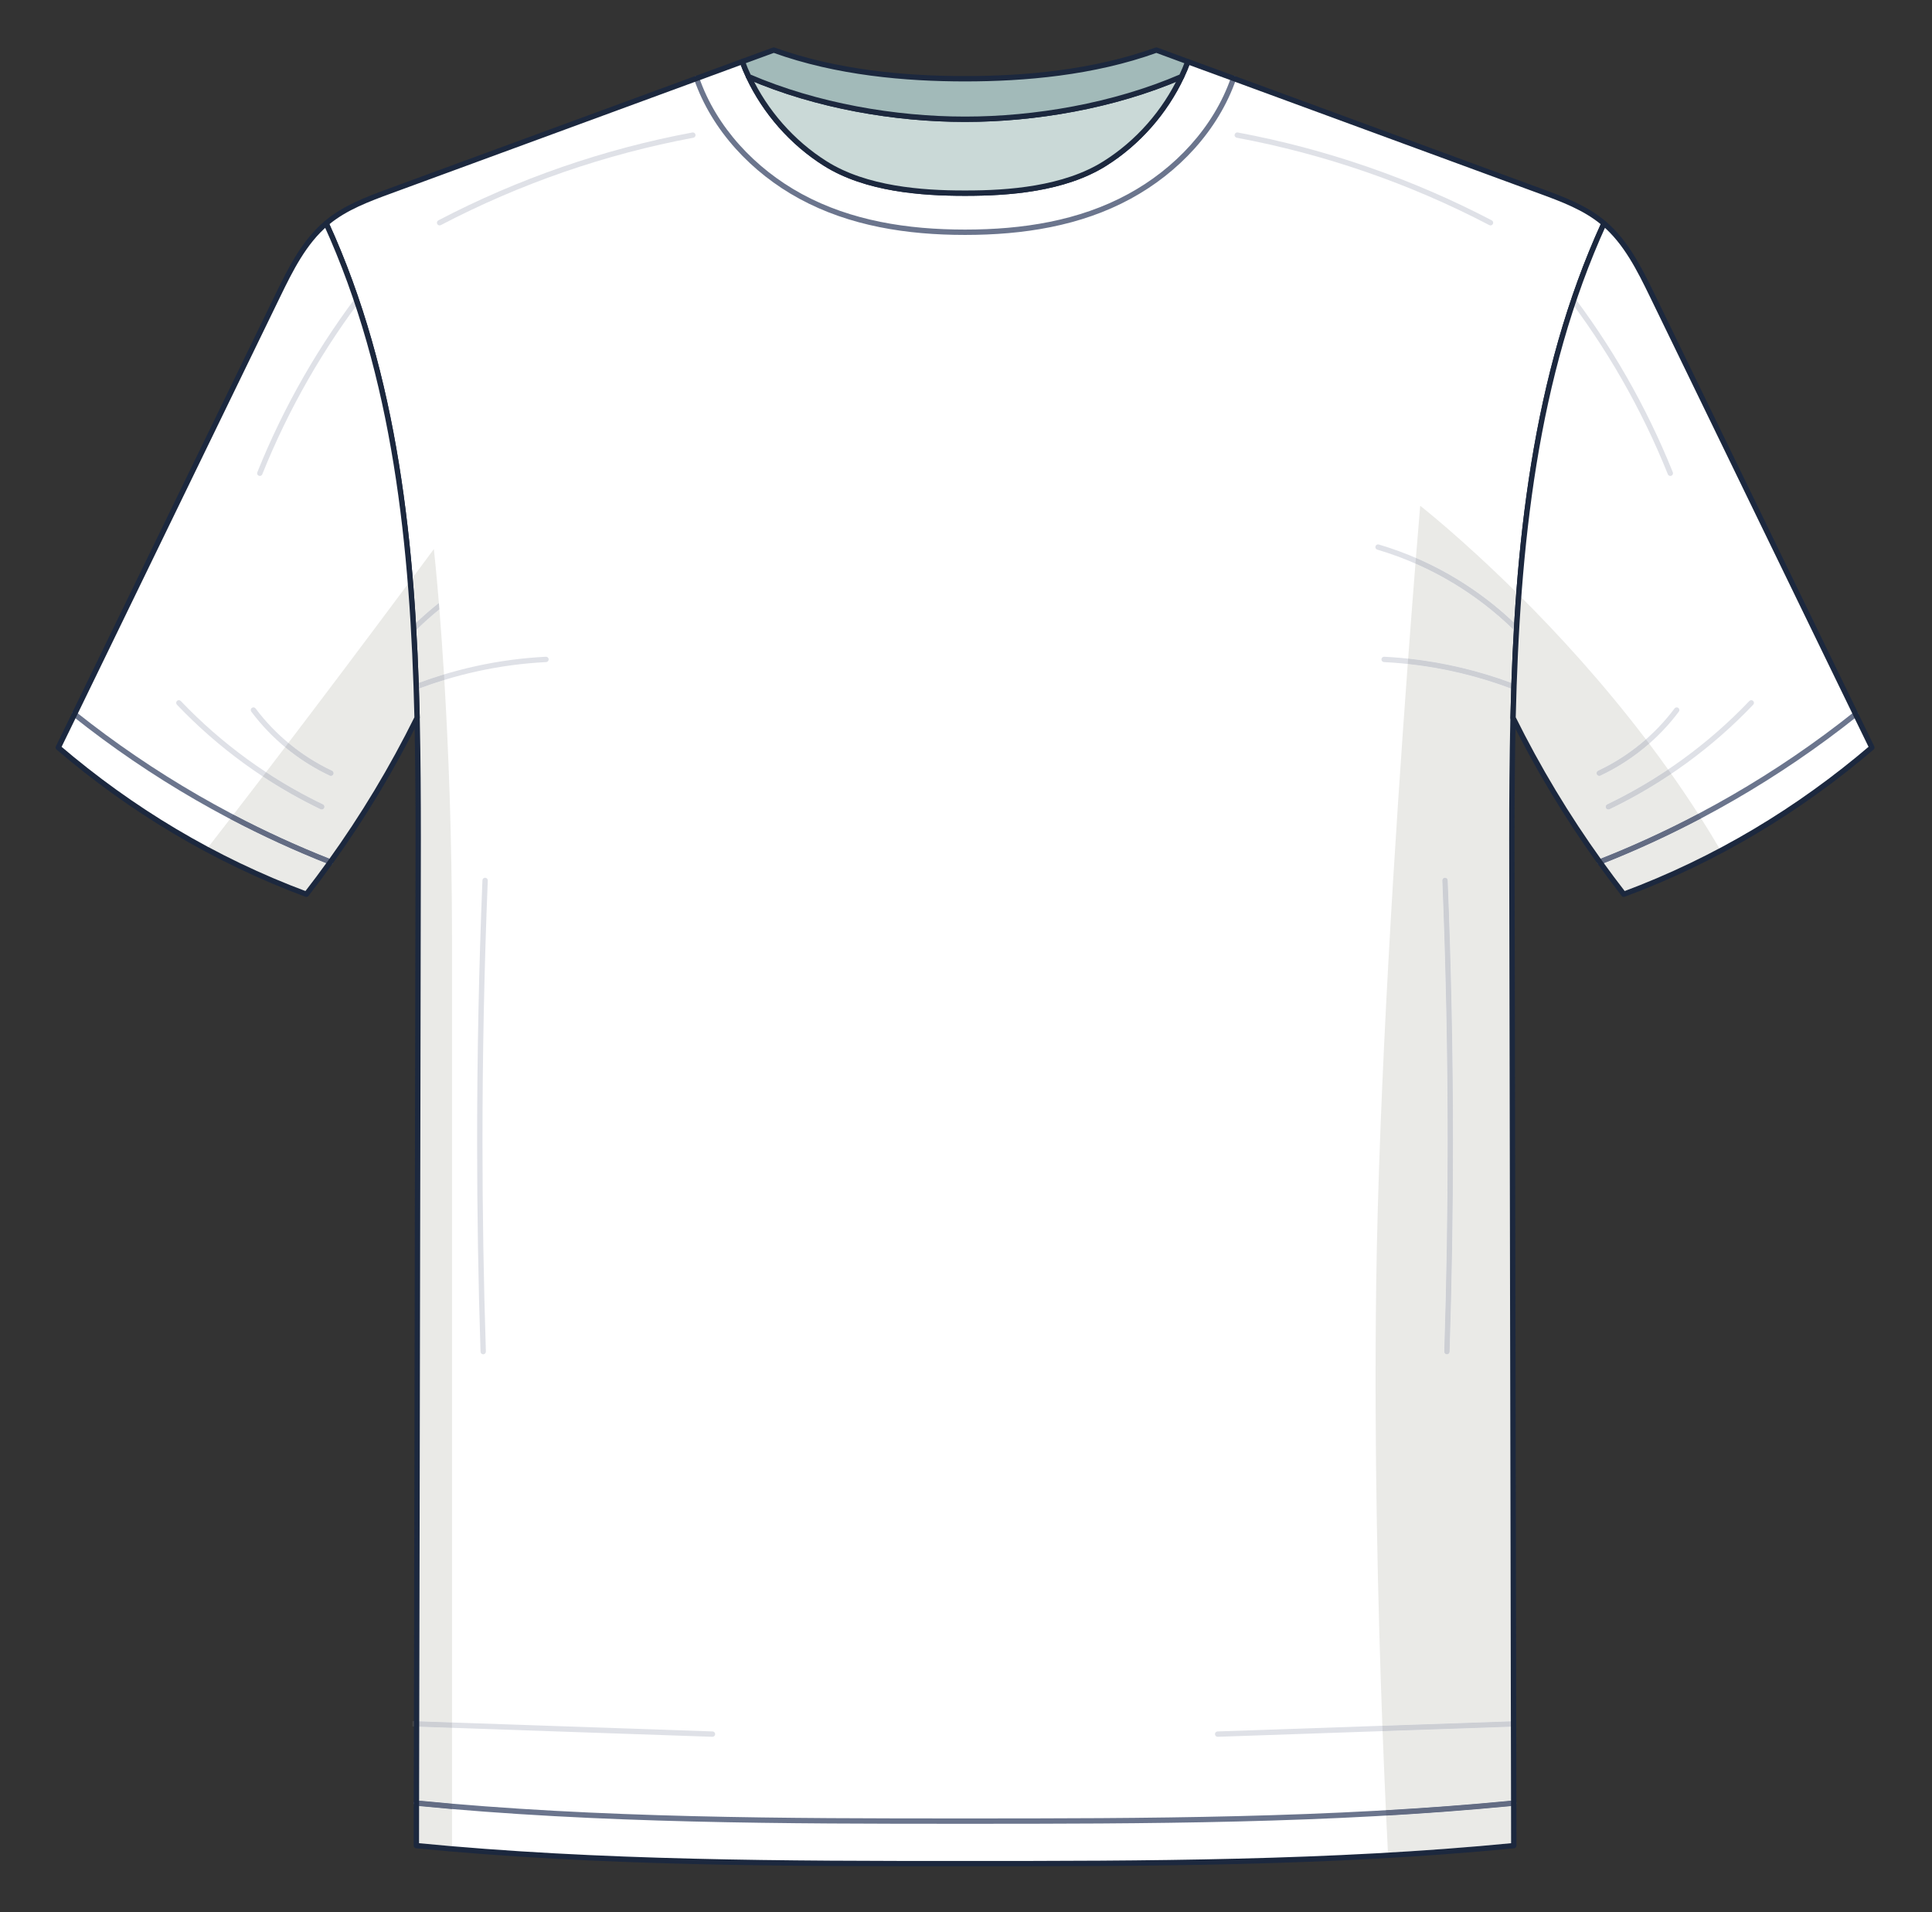 <svg width="481" height="476" viewBox="0 0 481 476" fill="none" xmlns="http://www.w3.org/2000/svg">
<rect x="0" y="0" width="481" height="476" fill="#333333" stroke="none"/>
<path d="M376.412 216.893C376.381 204.245 376.396 191.476 376.696 178.708C377.695 136.192 381.981 93.631 399.335 55.624L399.036 55.371C394.541 51.652 388.941 49.576 383.46 47.56C358.013 38.212 332.551 28.864 307.104 19.515C303.311 18.125 299.517 16.737 295.724 15.348C295.261 16.617 294.739 17.857 294.156 19.083C290.004 27.892 283.344 35.509 275.085 40.705C264.931 47.112 250.908 48.083 240.604 48.083H239.932C229.628 48.083 215.605 47.112 205.449 40.705C197.207 35.509 190.531 27.892 186.38 19.083C185.797 17.857 185.275 16.603 184.812 15.333C181.019 16.737 177.225 18.125 173.432 19.515C147.971 28.864 122.508 38.212 97.061 47.56C91.595 49.576 85.995 51.652 81.5 55.371L81.201 55.624C98.554 93.631 102.841 136.177 103.841 178.693V178.724C104.125 191.492 104.139 204.26 104.109 216.893C103.975 294.221 103.811 371.563 103.676 448.889C103.661 452.415 103.661 455.953 103.661 459.477C149.016 463.927 196.265 463.957 239.903 463.957H240.635C284.271 463.957 331.521 463.927 376.875 459.477C376.875 455.953 376.86 452.415 376.86 448.889C376.711 371.563 376.56 294.221 376.412 216.893Z" fill="white"/>
<mask id="mask0_1_6339" style="mask-type:luminance" maskUnits="userSpaceOnUse" x="81" y="19" width="319" height="435">
<path d="M376.412 216.893C376.56 294.221 376.711 371.563 376.86 448.889C331.521 453.34 284.255 453.369 240.635 453.369H239.903C196.281 453.369 149.016 453.34 103.676 448.889C103.811 371.563 103.975 294.221 104.109 216.893C104.139 204.26 104.125 191.492 103.841 178.724V178.693C102.841 136.177 98.554 93.631 81.201 55.624L81.5 55.371C85.995 51.652 91.595 49.576 97.061 47.56C122.508 38.212 147.971 28.864 173.432 19.515C177.793 32.104 187.604 42.513 199.327 48.889C211.737 55.639 225.924 57.82 240.231 57.82H240.291C254.612 57.82 268.799 55.639 281.195 48.889C292.932 42.513 302.744 32.104 307.104 19.515C332.551 28.864 358.013 38.212 383.46 47.56C388.941 49.576 394.541 51.652 399.036 55.371L399.335 55.624C381.981 93.631 377.695 136.192 376.696 178.708C376.396 191.476 376.381 204.245 376.412 216.893Z" fill="white"/>
</mask>
<mask id="mask1_1_6339" style="mask-type:luminance" maskUnits="userSpaceOnUse" x="81" y="19" width="319" height="435">
<path d="M376.412 216.893C376.56 294.221 376.711 371.563 376.86 448.889C331.521 453.34 284.255 453.369 240.635 453.369H239.903C196.281 453.369 149.016 453.34 103.676 448.889C103.811 371.563 103.975 294.221 104.109 216.893C104.139 204.26 104.125 191.492 103.841 178.724V178.693C102.841 136.177 98.554 93.631 81.201 55.624L81.5 55.371C85.995 51.652 91.595 49.576 97.061 47.56C122.508 38.212 147.971 28.864 173.432 19.515C177.793 32.104 187.604 42.513 199.327 48.889C211.737 55.639 225.924 57.82 240.231 57.82H240.291C254.612 57.82 268.799 55.639 281.195 48.889C292.932 42.513 302.744 32.104 307.104 19.515C332.551 28.864 358.013 38.212 383.46 47.56C388.941 49.576 394.541 51.652 399.036 55.371L399.335 55.624C381.981 93.631 377.695 136.192 376.696 178.708C376.396 191.476 376.381 204.245 376.412 216.893Z" fill="white"/>
</mask>
<g mask="url(#mask1_1_6339)">
<path d="M102.24 172.22C112.973 167.92 124.424 165.411 135.971 164.828C136.339 164.811 136.621 164.497 136.603 164.129C136.585 163.761 136.272 163.479 135.904 163.497C124.209 164.087 112.615 166.627 101.744 170.983C101.402 171.119 101.236 171.507 101.373 171.849C101.509 172.191 101.897 172.357 102.24 172.22Z" fill="#DFE1E7"/>
</g>
<mask id="mask2_1_6339" style="mask-type:luminance" maskUnits="userSpaceOnUse" x="81" y="19" width="319" height="435">
<path d="M376.412 216.893C376.56 294.221 376.711 371.563 376.86 448.889C331.521 453.34 284.255 453.369 240.635 453.369H239.903C196.281 453.369 149.016 453.34 103.676 448.889C103.811 371.563 103.975 294.221 104.109 216.893C104.139 204.26 104.125 191.492 103.841 178.724V178.693C102.841 136.177 98.554 93.631 81.201 55.624L81.5 55.371C85.995 51.652 91.595 49.576 97.061 47.56C122.508 38.212 147.971 28.864 173.432 19.515C177.793 32.104 187.604 42.513 199.327 48.889C211.737 55.639 225.924 57.82 240.231 57.82H240.291C254.612 57.82 268.799 55.639 281.195 48.889C292.932 42.513 302.744 32.104 307.104 19.515C332.551 28.864 358.013 38.212 383.46 47.56C388.941 49.576 394.541 51.652 399.036 55.371L399.335 55.624C381.981 93.631 377.695 136.192 376.696 178.708C376.396 191.476 376.381 204.245 376.412 216.893Z" fill="white"/>
</mask>
<g mask="url(#mask2_1_6339)">
<path d="M120.107 219.153C119.227 240.863 118.787 262.589 118.787 284.316C118.787 301.719 119.069 319.12 119.633 336.513C119.645 336.881 119.953 337.171 120.321 337.159C120.689 337.147 120.979 336.839 120.967 336.471C120.403 319.092 120.12 301.704 120.12 284.316C120.12 262.608 120.56 240.899 121.44 219.208C121.455 218.84 121.168 218.529 120.8 218.515C120.432 218.5 120.123 218.787 120.107 219.153Z" fill="#DFE1E7"/>
</g>
<mask id="mask3_1_6339" style="mask-type:luminance" maskUnits="userSpaceOnUse" x="81" y="19" width="319" height="435">
<path d="M376.412 216.893C376.56 294.221 376.711 371.563 376.86 448.889C331.521 453.34 284.255 453.369 240.635 453.369H239.903C196.281 453.369 149.016 453.34 103.676 448.889C103.811 371.563 103.975 294.221 104.109 216.893C104.139 204.26 104.125 191.492 103.841 178.724V178.693C102.841 136.177 98.554 93.631 81.201 55.624L81.5 55.371C85.995 51.652 91.595 49.576 97.061 47.56C122.508 38.212 147.971 28.864 173.432 19.515C177.793 32.104 187.604 42.513 199.327 48.889C211.737 55.639 225.924 57.82 240.231 57.82H240.291C254.612 57.82 268.799 55.639 281.195 48.889C292.932 42.513 302.744 32.104 307.104 19.515C332.551 28.864 358.013 38.212 383.46 47.56C388.941 49.576 394.541 51.652 399.036 55.371L399.335 55.624C381.981 93.631 377.695 136.192 376.696 178.708C376.396 191.476 376.381 204.245 376.412 216.893Z" fill="white"/>
</mask>
<g mask="url(#mask3_1_6339)">
<path d="M99.582 429.703C125.507 430.596 151.433 431.488 177.36 432.38C177.728 432.392 178.036 432.104 178.049 431.736C178.061 431.368 177.773 431.06 177.405 431.047C151.48 430.155 125.553 429.264 99.628 428.371C99.26 428.357 98.951 428.645 98.939 429.014C98.926 429.381 99.214 429.691 99.582 429.703Z" fill="#DFE1E7"/>
</g>
<mask id="mask4_1_6339" style="mask-type:luminance" maskUnits="userSpaceOnUse" x="81" y="19" width="319" height="435">
<path d="M376.412 216.893C376.56 294.221 376.711 371.563 376.86 448.889C331.521 453.34 284.255 453.369 240.635 453.369H239.903C196.281 453.369 149.016 453.34 103.676 448.889C103.811 371.563 103.975 294.221 104.109 216.893C104.139 204.26 104.125 191.492 103.841 178.724V178.693C102.841 136.177 98.554 93.631 81.201 55.624L81.5 55.371C85.995 51.652 91.595 49.576 97.061 47.56C122.508 38.212 147.971 28.864 173.432 19.515C177.793 32.104 187.604 42.513 199.327 48.889C211.737 55.639 225.924 57.82 240.231 57.82H240.291C254.612 57.82 268.799 55.639 281.195 48.889C292.932 42.513 302.744 32.104 307.104 19.515C332.551 28.864 358.013 38.212 383.46 47.56C388.941 49.576 394.541 51.652 399.036 55.371L399.335 55.624C381.981 93.631 377.695 136.192 376.696 178.708C376.396 191.476 376.381 204.245 376.412 216.893Z" fill="white"/>
</mask>
<g mask="url(#mask4_1_6339)">
<path d="M371.397 54.857C351.555 44.484 330.163 37.085 308.152 32.981C307.791 32.915 307.443 33.153 307.375 33.515C307.307 33.877 307.545 34.225 307.908 34.293C329.788 38.371 351.056 45.727 370.779 56.04C371.105 56.209 371.508 56.084 371.679 55.757C371.849 55.431 371.723 55.028 371.397 54.857Z" fill="#DFE1E7"/>
</g>
<mask id="mask5_1_6339" style="mask-type:luminance" maskUnits="userSpaceOnUse" x="81" y="19" width="319" height="435">
<path d="M376.412 216.893C376.56 294.221 376.711 371.563 376.86 448.889C331.521 453.34 284.255 453.369 240.635 453.369H239.903C196.281 453.369 149.016 453.34 103.676 448.889C103.811 371.563 103.975 294.221 104.109 216.893C104.139 204.26 104.125 191.492 103.841 178.724V178.693C102.841 136.177 98.554 93.631 81.201 55.624L81.5 55.371C85.995 51.652 91.595 49.576 97.061 47.56C122.508 38.212 147.971 28.864 173.432 19.515C177.793 32.104 187.604 42.513 199.327 48.889C211.737 55.639 225.924 57.82 240.231 57.82H240.291C254.612 57.82 268.799 55.639 281.195 48.889C292.932 42.513 302.744 32.104 307.104 19.515C332.551 28.864 358.013 38.212 383.46 47.56C388.941 49.576 394.541 51.652 399.036 55.371L399.335 55.624C381.981 93.631 377.695 136.192 376.696 178.708C376.396 191.476 376.381 204.245 376.412 216.893Z" fill="white"/>
</mask>
<g mask="url(#mask5_1_6339)">
<path d="M379.743 157.837C369.805 147.403 357.099 139.639 343.276 135.557C342.924 135.453 342.553 135.655 342.448 136.008C342.344 136.361 342.547 136.732 342.899 136.836C356.493 140.849 369.004 148.493 378.777 158.756C379.032 159.023 379.453 159.033 379.72 158.78C379.987 158.525 379.997 158.104 379.743 157.837Z" fill="#DFE1E7"/>
</g>
<mask id="mask6_1_6339" style="mask-type:luminance" maskUnits="userSpaceOnUse" x="81" y="19" width="319" height="435">
<path d="M376.412 216.893C376.56 294.221 376.711 371.563 376.86 448.889C331.521 453.34 284.255 453.369 240.635 453.369H239.903C196.281 453.369 149.016 453.34 103.676 448.889C103.811 371.563 103.975 294.221 104.109 216.893C104.139 204.26 104.125 191.492 103.841 178.724V178.693C102.841 136.177 98.554 93.631 81.201 55.624L81.5 55.371C85.995 51.652 91.595 49.576 97.061 47.56C122.508 38.212 147.971 28.864 173.432 19.515C177.793 32.104 187.604 42.513 199.327 48.889C211.737 55.639 225.924 57.82 240.231 57.82H240.291C254.612 57.82 268.799 55.639 281.195 48.889C292.932 42.513 302.744 32.104 307.104 19.515C332.551 28.864 358.013 38.212 383.46 47.56C388.941 49.576 394.541 51.652 399.036 55.371L399.335 55.624C381.981 93.631 377.695 136.192 376.696 178.708C376.396 191.476 376.381 204.245 376.412 216.893Z" fill="white"/>
</mask>
<g mask="url(#mask6_1_6339)">
<path d="M378.788 170.983C367.917 166.627 356.323 164.087 344.628 163.497C344.26 163.479 343.947 163.761 343.929 164.129C343.909 164.497 344.193 164.811 344.561 164.828C356.108 165.411 367.559 167.92 378.292 172.22C378.633 172.357 379.021 172.191 379.159 171.849C379.296 171.507 379.129 171.119 378.788 170.983Z" fill="#DFE1E7"/>
</g>
<mask id="mask7_1_6339" style="mask-type:luminance" maskUnits="userSpaceOnUse" x="81" y="19" width="319" height="435">
<path d="M376.412 216.893C376.56 294.221 376.711 371.563 376.86 448.889C331.521 453.34 284.255 453.369 240.635 453.369H239.903C196.281 453.369 149.016 453.34 103.676 448.889C103.811 371.563 103.975 294.221 104.109 216.893C104.139 204.26 104.125 191.492 103.841 178.724V178.693C102.841 136.177 98.554 93.631 81.201 55.624L81.5 55.371C85.995 51.652 91.595 49.576 97.061 47.56C122.508 38.212 147.971 28.864 173.432 19.515C177.793 32.104 187.604 42.513 199.327 48.889C211.737 55.639 225.924 57.82 240.231 57.82H240.291C254.612 57.82 268.799 55.639 281.195 48.889C292.932 42.513 302.744 32.104 307.104 19.515C332.551 28.864 358.013 38.212 383.46 47.56C388.941 49.576 394.541 51.652 399.036 55.371L399.335 55.624C381.981 93.631 377.695 136.192 376.696 178.708C376.396 191.476 376.381 204.245 376.412 216.893Z" fill="white"/>
</mask>
<g mask="url(#mask7_1_6339)">
<path d="M359.092 219.208C359.972 240.899 360.411 262.607 360.411 284.316C360.411 301.704 360.129 319.092 359.565 336.471C359.553 336.839 359.843 337.147 360.211 337.159C360.579 337.171 360.887 336.881 360.899 336.513C361.463 319.12 361.744 301.719 361.744 284.316C361.744 262.589 361.305 240.863 360.424 219.153C360.409 218.785 360.1 218.5 359.732 218.515C359.364 218.529 359.077 218.84 359.092 219.208Z" fill="#DFE1E7"/>
</g>
<mask id="mask8_1_6339" style="mask-type:luminance" maskUnits="userSpaceOnUse" x="81" y="19" width="319" height="435">
<path d="M376.412 216.893C376.56 294.221 376.711 371.563 376.86 448.889C331.521 453.34 284.255 453.369 240.635 453.369H239.903C196.281 453.369 149.016 453.34 103.676 448.889C103.811 371.563 103.975 294.221 104.109 216.893C104.139 204.26 104.125 191.492 103.841 178.724V178.693C102.841 136.177 98.554 93.631 81.201 55.624L81.5 55.371C85.995 51.652 91.595 49.576 97.061 47.56C122.508 38.212 147.971 28.864 173.432 19.515C177.793 32.104 187.604 42.513 199.327 48.889C211.737 55.639 225.924 57.82 240.231 57.82H240.291C254.612 57.82 268.799 55.639 281.195 48.889C292.932 42.513 302.744 32.104 307.104 19.515C332.551 28.864 358.013 38.212 383.46 47.56C388.941 49.576 394.541 51.652 399.036 55.371L399.335 55.624C381.981 93.631 377.695 136.192 376.696 178.708C376.396 191.476 376.381 204.245 376.412 216.893Z" fill="white"/>
</mask>
<g mask="url(#mask8_1_6339)">
<path d="M380.903 428.371C354.979 429.264 329.052 430.155 303.127 431.047C302.759 431.06 302.471 431.368 302.483 431.736C302.496 432.104 302.804 432.392 303.172 432.38C329.099 431.488 355.025 430.596 380.949 429.703C381.317 429.691 381.605 429.381 381.593 429.014C381.58 428.645 381.271 428.357 380.903 428.371Z" fill="#DFE1E7"/>
</g>
<mask id="mask9_1_6339" style="mask-type:luminance" maskUnits="userSpaceOnUse" x="81" y="19" width="319" height="435">
<path d="M376.412 216.893C376.56 294.221 376.711 371.563 376.86 448.889C331.521 453.34 284.255 453.369 240.635 453.369H239.903C196.281 453.369 149.016 453.34 103.676 448.889C103.811 371.563 103.975 294.221 104.109 216.893C104.139 204.26 104.125 191.492 103.841 178.724V178.693C102.841 136.177 98.554 93.631 81.201 55.624L81.5 55.371C85.995 51.652 91.595 49.576 97.061 47.56C122.508 38.212 147.971 28.864 173.432 19.515C177.793 32.104 187.604 42.513 199.327 48.889C211.737 55.639 225.924 57.82 240.231 57.82H240.291C254.612 57.82 268.799 55.639 281.195 48.889C292.932 42.513 302.744 32.104 307.104 19.515C332.551 28.864 358.013 38.212 383.46 47.56C388.941 49.576 394.541 51.652 399.036 55.371L399.335 55.624C381.981 93.631 377.695 136.192 376.696 178.708C376.396 191.476 376.381 204.245 376.412 216.893Z" fill="white"/>
</mask>
<g mask="url(#mask9_1_6339)">
<path d="M109.753 56.04C129.476 45.727 150.744 38.371 172.624 34.293C172.987 34.225 173.225 33.877 173.157 33.515C173.089 33.153 172.741 32.915 172.38 32.981C150.369 37.085 128.977 44.484 109.135 54.857C108.809 55.028 108.683 55.431 108.853 55.757C109.024 56.084 109.427 56.209 109.753 56.04Z" fill="#DFE1E7"/>
</g>
<path d="M306.473 19.297C302.181 31.7 292.487 41.999 280.876 48.304H280.875C268.617 54.98 254.547 57.153 240.291 57.153H240.231C225.989 57.153 211.917 54.98 199.645 48.304C188.049 41.999 178.355 31.7 174.063 19.297C173.941 18.949 173.561 18.764 173.215 18.885C172.867 19.005 172.681 19.385 172.803 19.733C177.231 32.509 187.159 43.028 199.008 49.475C211.556 56.299 225.859 58.485 240.231 58.487H240.291C254.677 58.485 268.98 56.299 281.513 49.475H281.512C293.377 43.028 303.305 32.509 307.733 19.733C307.853 19.385 307.669 19.005 307.321 18.885C306.973 18.764 306.595 18.949 306.473 19.297Z" fill="#6B758D"/>
<path d="M103.611 449.553C148.995 454.007 196.28 454.036 239.903 454.036H240.635C284.256 454.036 331.541 454.007 376.924 449.553C377.291 449.517 377.559 449.191 377.523 448.824C377.487 448.457 377.161 448.189 376.795 448.225C331.5 452.672 284.255 452.703 240.635 452.703H239.903C196.281 452.703 149.036 452.672 103.742 448.225C103.375 448.189 103.049 448.457 103.013 448.824C102.977 449.191 103.245 449.517 103.611 449.553Z" fill="#6B758D"/>
<path d="M112.536 459.622C109.793 459.388 107.059 459.139 104.328 458.874C104.328 455.792 104.329 452.703 104.34 449.624C107.064 449.888 109.8 450.138 112.536 450.371C112.536 453.765 112.536 456.863 112.536 459.622ZM112.536 449.033C109.799 448.798 107.068 448.55 104.344 448.284C104.355 442.15 104.366 436.004 104.377 429.868C107.097 429.962 109.816 430.055 112.536 430.149C112.536 437.085 112.536 443.44 112.536 449.033ZM112.536 428.815C109.818 428.721 107.097 428.628 104.379 428.533C104.506 357.992 104.654 287.436 104.776 216.895C104.782 214.157 104.787 211.413 104.787 208.664C104.787 198.724 104.73 188.717 104.508 178.708V178.693V178.677C104.451 176.257 104.383 173.839 104.303 171.419C106.385 170.635 108.494 169.919 110.621 169.269C111.625 185.937 112.536 208.156 112.536 233.913C112.536 273.059 112.536 370.691 112.536 428.815ZM104.255 170.013C104.101 165.615 103.904 161.217 103.654 156.828C105.485 155.032 107.402 153.323 109.396 151.708C109.757 156.212 110.153 161.647 110.539 167.901C108.422 168.54 106.327 169.244 104.255 170.013ZM103.551 155.073C103.325 151.305 103.058 147.549 102.743 143.797C104.472 141.472 106.224 139.113 108.014 136.696C108.014 136.696 108.557 141.473 109.266 150.104C107.286 151.672 105.379 153.329 103.551 155.073Z" fill="#EAEAE7"/>
<path d="M103.654 156.828C103.621 156.243 103.586 155.657 103.551 155.073C105.379 153.329 107.286 151.672 109.266 150.104C109.309 150.624 109.352 151.16 109.396 151.708C107.402 153.323 105.485 155.032 103.654 156.828Z" fill="#CDCFD4"/>
<path d="M104.303 171.419C104.287 170.951 104.271 170.48 104.255 170.013C106.327 169.244 108.422 168.54 110.539 167.901C110.565 168.353 110.593 168.809 110.621 169.269C108.494 169.919 106.385 170.635 104.303 171.419Z" fill="#CDCFD4"/>
<path d="M112.536 430.149C109.816 430.055 107.097 429.961 104.377 429.868C104.378 429.42 104.378 428.983 104.379 428.533C107.097 428.628 109.818 428.721 112.536 428.815C112.536 429.26 112.536 429.708 112.536 430.149Z" fill="#CDCFD4"/>
<path d="M112.536 450.371C109.8 450.137 107.064 449.888 104.34 449.624C104.341 449.38 104.342 449.136 104.343 448.892V448.891C104.343 448.688 104.344 448.488 104.344 448.284C107.068 448.549 109.799 448.798 112.536 449.033C112.536 449.485 112.536 449.929 112.536 450.371Z" fill="#636C83"/>
<path d="M345.549 461.22C345.412 458.508 345.26 455.42 345.101 451.993C355.517 451.396 365.904 450.622 376.193 449.624C376.195 452.705 376.207 455.795 376.208 458.873C366.065 459.859 355.82 460.625 345.549 461.22ZM345.039 450.661C344.776 444.929 344.492 438.308 344.215 430.968C354.861 430.601 365.508 430.235 376.156 429.868C376.168 436.008 376.18 442.144 376.192 448.285C365.887 449.286 355.477 450.063 345.039 450.661ZM344.164 429.635C343.077 400.604 342.084 360.723 342.623 320C343.281 270.251 347.477 205.941 350.48 165.296C359.276 166.243 367.953 168.305 376.233 171.42C376.153 173.844 376.085 176.269 376.029 178.692C375.793 188.751 375.735 198.807 375.735 208.801C375.735 211.504 375.739 214.203 375.745 216.896C375.881 287.436 376.017 357.992 376.153 428.533C365.492 428.902 354.825 429.268 344.164 429.635ZM359.759 218.515C359.749 218.515 359.74 218.515 359.732 218.515C359.364 218.529 359.077 218.84 359.092 219.208C359.972 240.899 360.411 262.607 360.411 284.316C360.411 301.704 360.129 319.092 359.565 336.471C359.553 336.839 359.843 337.147 360.211 337.159C360.217 337.159 360.225 337.159 360.232 337.159C360.591 337.159 360.887 336.875 360.899 336.513C361.463 319.12 361.744 301.719 361.744 284.316C361.744 262.589 361.305 240.863 360.424 219.153C360.409 218.795 360.115 218.515 359.759 218.515ZM376.281 170.015C368.009 166.943 359.352 164.907 350.579 163.965C351.273 154.604 351.9 146.559 352.399 140.304C361.468 144.275 369.817 149.9 376.883 156.833C376.633 161.221 376.436 165.616 376.281 170.015ZM376.985 155.077C369.872 148.292 361.539 142.792 352.511 138.9C353.171 130.667 353.58 125.913 353.58 125.913C353.58 125.913 363.711 133.813 377.501 147.463C377.309 149.997 377.139 152.537 376.985 155.077Z" fill="#EAEAE7"/>
<path d="M376.883 156.833C369.817 149.9 361.468 144.275 352.399 140.304C352.437 139.825 352.475 139.357 352.511 138.9C361.539 142.792 369.872 148.292 376.985 155.077C376.951 155.663 376.916 156.248 376.883 156.833Z" fill="#CDCFD4"/>
<path d="M376.233 171.42C367.953 168.305 359.276 166.243 350.48 165.296C350.513 164.852 350.547 164.404 350.579 163.965C359.352 164.907 368.009 166.943 376.281 170.015C376.265 170.485 376.249 170.951 376.233 171.42Z" fill="#CDCFD4"/>
<path d="M360.232 337.159C360.225 337.159 360.217 337.159 360.211 337.159C359.843 337.147 359.553 336.839 359.565 336.471C360.129 319.092 360.411 301.704 360.411 284.316C360.411 262.607 359.972 240.899 359.092 219.208C359.077 218.84 359.364 218.529 359.732 218.515C359.74 218.515 359.749 218.515 359.759 218.515C360.115 218.515 360.409 218.795 360.424 219.153C361.305 240.863 361.744 262.589 361.744 284.316C361.744 301.719 361.463 319.12 360.899 336.513C360.887 336.875 360.591 337.159 360.232 337.159Z" fill="#CDCFD4"/>
<path d="M344.215 430.968C344.197 430.528 344.18 430.08 344.164 429.635C354.825 429.268 365.492 428.902 376.153 428.533C376.155 428.977 376.155 429.424 376.156 429.868C365.508 430.235 354.861 430.601 344.215 430.968Z" fill="#CDCFD4"/>
<path d="M345.101 451.993C345.08 451.555 345.06 451.11 345.039 450.661C355.477 450.063 365.887 449.286 376.192 448.285C376.192 448.488 376.192 448.688 376.193 448.891C376.193 449.135 376.193 449.38 376.193 449.624C365.904 450.622 355.517 451.396 345.101 451.993Z" fill="#636C83"/>
<path d="M376.412 216.893L377.079 216.892C377.072 214.2 377.068 211.503 377.068 208.801C377.068 198.812 377.127 188.767 377.361 178.724C378.36 136.24 382.648 93.771 399.941 55.901C400.065 55.631 399.993 55.309 399.767 55.116L399.468 54.863L399.461 54.856C394.847 51.044 389.169 48.953 383.691 46.935C358.243 37.585 332.78 28.237 307.333 18.889V18.888C303.54 17.5 299.747 16.111 295.953 14.723C295.787 14.661 295.605 14.669 295.444 14.744C295.283 14.819 295.16 14.952 295.099 15.12C294.643 16.369 294.128 17.589 293.555 18.795L293.553 18.797C289.456 27.495 282.877 35.016 274.731 40.141C264.789 46.427 250.865 47.424 240.604 47.416H239.932C229.671 47.424 215.745 46.427 205.805 40.141C197.673 35.016 191.08 27.493 186.983 18.797L186.981 18.795C186.408 17.591 185.895 16.356 185.439 15.105C185.377 14.937 185.253 14.803 185.092 14.728C184.931 14.653 184.748 14.647 184.58 14.708C180.788 16.111 176.996 17.5 173.203 18.888V18.889C147.74 28.237 122.279 37.585 96.831 46.935H96.831C91.366 48.953 85.69 51.044 81.075 54.856L81.068 54.863L80.769 55.116C80.542 55.309 80.471 55.631 80.595 55.901C97.888 93.771 102.176 136.225 103.175 178.709L103.841 178.693H103.175V178.724V178.739C103.396 188.733 103.454 198.729 103.454 208.664C103.454 211.412 103.449 214.155 103.443 216.892C103.308 294.22 103.145 371.561 103.009 448.888V448.886C102.995 452.414 102.995 455.953 102.995 459.477C102.995 459.821 103.254 460.108 103.596 460.141C148.995 464.595 196.265 464.624 239.903 464.624H240.635C284.271 464.624 331.541 464.595 376.94 460.141C377.281 460.108 377.541 459.821 377.541 459.477C377.541 455.951 377.527 452.412 377.527 448.889C377.377 371.561 377.227 294.22 377.079 216.893H376.412L375.745 216.895C375.893 294.223 376.044 371.564 376.193 448.891C376.193 452.416 376.208 455.955 376.208 459.477H376.875L376.809 458.815C331.5 463.26 284.269 463.291 240.635 463.291H239.903C196.267 463.291 149.036 463.26 103.727 458.815L103.661 459.477H104.328C104.328 455.953 104.328 452.415 104.343 448.892V448.891C104.478 371.564 104.642 294.223 104.776 216.895C104.782 214.157 104.787 211.413 104.787 208.664C104.787 198.724 104.73 188.717 104.508 178.708L103.841 178.724H104.508V178.693V178.677C103.505 136.129 99.22 93.491 81.808 55.348L81.201 55.624L81.633 56.132L81.932 55.879L81.5 55.371L81.925 55.884C86.3 52.261 91.825 50.199 97.292 48.187H97.291C122.737 38.837 148.2 29.489 173.661 20.14V20.141C177.455 18.752 181.248 17.363 185.043 15.959L184.812 15.333L184.185 15.561C184.655 16.849 185.185 18.124 185.777 19.369L185.776 19.367C189.983 28.292 196.74 36.003 205.095 41.269C215.464 47.797 229.585 48.743 239.932 48.751H240.604C250.951 48.743 265.072 47.797 275.441 41.269C283.811 36.003 290.553 28.291 294.759 19.367V19.369C295.349 18.127 295.88 16.867 296.351 15.576L295.724 15.348L295.496 15.975C299.288 17.363 303.081 18.752 306.875 20.141L306.873 20.14C332.321 29.489 357.783 38.837 383.231 48.187C388.712 50.199 394.236 52.261 398.611 55.884L399.036 55.371L398.604 55.879L398.903 56.132L399.335 55.624L398.728 55.348C381.315 93.491 377.031 136.144 376.029 178.692C375.793 188.751 375.735 198.807 375.735 208.801C375.735 211.504 375.739 214.203 375.745 216.896L376.412 216.893Z" fill="#1C283E"/>
<path d="M294.156 19.081C290.004 27.892 283.344 35.509 275.085 40.705C264.931 47.112 250.908 48.084 240.604 48.084H239.932C229.628 48.084 215.605 47.112 205.449 40.705C197.207 35.509 190.531 27.892 186.38 19.081C203.344 26.415 223.056 29.685 240.111 29.685H240.409C257.479 29.685 277.192 26.415 294.156 19.081Z" fill="#CAD9D7"/>
<path d="M294.156 19.081L293.553 18.797C289.456 27.495 282.877 35.016 274.731 40.141C264.789 46.427 250.865 47.424 240.604 47.417H239.932C229.671 47.424 215.745 46.427 205.805 40.141C197.673 35.016 191.08 27.493 186.983 18.797L186.38 19.081L186.115 19.693C203.187 27.071 222.972 30.349 240.111 30.352H240.409C257.564 30.349 277.349 27.071 294.421 19.693L294.156 19.081L293.892 18.471C277.033 25.757 257.395 29.02 240.409 29.019H240.111C223.141 29.02 203.501 25.757 186.644 18.471C186.389 18.36 186.093 18.419 185.9 18.619C185.708 18.817 185.659 19.115 185.776 19.367C189.983 28.292 196.74 36.003 205.095 41.269C215.464 47.797 229.585 48.743 239.932 48.751H240.604C250.951 48.743 265.072 47.797 275.441 41.269C283.811 36.003 290.553 28.291 294.759 19.367C294.877 19.115 294.828 18.817 294.635 18.619C294.443 18.419 294.147 18.36 293.892 18.471L294.156 19.081Z" fill="#1C283E"/>
<path d="M295.724 15.348C295.261 16.617 294.739 17.857 294.156 19.081C277.192 26.415 257.479 29.685 240.409 29.685H240.111C223.056 29.685 203.344 26.415 186.38 19.081C185.797 17.857 185.275 16.603 184.812 15.333C187.425 14.377 190.024 13.421 192.637 12.467C208.361 18.14 225.551 19.604 240.26 19.604C254.985 19.604 272.173 18.14 287.899 12.467C290.512 13.421 293.111 14.377 295.724 15.348Z" fill="#A2BAB9"/>
<path d="M295.724 15.348L295.099 15.12C294.643 16.369 294.128 17.589 293.555 18.796L294.156 19.081L293.892 18.471C277.033 25.757 257.395 29.02 240.409 29.019H240.111C223.141 29.02 203.501 25.757 186.644 18.471L186.38 19.081L186.981 18.796C186.408 17.591 185.895 16.356 185.439 15.105L184.812 15.333L185.041 15.96C187.655 15.004 190.253 14.048 192.865 13.092L192.637 12.467L192.411 13.093C208.248 18.807 225.507 20.269 240.26 20.271C255.029 20.269 272.288 18.807 288.125 13.093L287.899 12.467L287.671 13.092C290.283 14.048 292.88 15.003 295.492 15.973L295.724 15.348L295.957 14.724C293.341 13.752 290.743 12.796 288.128 11.84C287.981 11.785 287.82 11.785 287.673 11.839C272.06 17.475 254.941 18.939 240.26 18.937C225.595 18.939 208.476 17.475 192.863 11.839C192.716 11.785 192.555 11.785 192.408 11.84C189.793 12.796 187.196 13.752 184.583 14.707C184.237 14.833 184.06 15.216 184.185 15.561C184.655 16.849 185.185 18.124 185.777 19.369C185.847 19.515 185.967 19.629 186.115 19.693C203.187 27.071 222.972 30.349 240.111 30.352H240.409C257.564 30.349 277.349 27.071 294.421 19.693C294.569 19.629 294.688 19.515 294.759 19.369C295.349 18.125 295.88 16.867 296.351 15.577C296.476 15.233 296.3 14.851 295.957 14.724L295.724 15.348Z" fill="#1C283E"/>
<path d="M81.201 55.624C75.676 60.313 72.331 67.064 69.15 73.605C52.2 108.52 35.235 143.435 18.554 177.783V177.797C17.195 180.575 15.852 183.337 14.507 186.1C32.607 201.572 53.26 214.056 76.273 222.628C78.319 220 80.32 217.312 82.276 214.595C90.43 203.245 97.643 191.252 103.841 178.724V178.693C102.841 136.177 98.554 93.631 81.201 55.624Z" fill="white"/>
<mask id="mask10_1_6339" style="mask-type:luminance" maskUnits="userSpaceOnUse" x="18" y="55" width="86" height="160">
<path d="M103.841 178.693V178.724C97.643 191.252 90.43 203.245 82.276 214.595C59.369 205.589 37.804 193.135 18.554 177.797V177.783C35.235 143.435 52.199 108.52 69.149 73.605C72.331 67.064 75.676 60.313 81.201 55.624C98.554 93.631 102.841 136.177 103.841 178.693Z" fill="white"/>
</mask>
<g mask="url(#mask10_1_6339)">
<path d="M65.3 118.072C71.829 101.8 80.63 86.443 91.366 72.583C91.592 72.291 91.538 71.872 91.247 71.647C90.956 71.421 90.537 71.475 90.312 71.765C79.499 85.724 70.637 101.189 64.063 117.575C63.926 117.917 64.092 118.305 64.433 118.443C64.775 118.58 65.164 118.413 65.3 118.072Z" fill="#DFE1E7"/>
</g>
<mask id="mask11_1_6339" style="mask-type:luminance" maskUnits="userSpaceOnUse" x="18" y="55" width="86" height="160">
<path d="M103.841 178.693V178.724C97.643 191.252 90.43 203.245 82.276 214.595C59.369 205.589 37.804 193.135 18.554 177.797V177.783C35.235 143.435 52.199 108.52 69.149 73.605C72.331 67.064 75.676 60.313 81.201 55.624C98.554 93.631 102.841 136.177 103.841 178.693Z" fill="white"/>
</mask>
<g mask="url(#mask11_1_6339)">
<path d="M44.046 175.435C54.27 186.169 66.452 195.032 79.816 201.455C80.147 201.613 80.545 201.475 80.705 201.143C80.865 200.811 80.725 200.412 80.393 200.252C67.177 193.901 55.124 185.132 45.011 174.516C44.757 174.249 44.335 174.239 44.069 174.492C43.802 174.747 43.792 175.168 44.046 175.435Z" fill="#DFE1E7"/>
</g>
<mask id="mask12_1_6339" style="mask-type:luminance" maskUnits="userSpaceOnUse" x="18" y="55" width="86" height="160">
<path d="M103.841 178.693V178.724C97.643 191.252 90.43 203.245 82.276 214.595C59.369 205.589 37.804 193.135 18.554 177.797V177.783C35.235 143.435 52.199 108.52 69.149 73.605C72.331 67.064 75.676 60.313 81.201 55.624C98.554 93.631 102.841 136.177 103.841 178.693Z" fill="white"/>
</mask>
<g mask="url(#mask12_1_6339)">
<path d="M82.662 191.879C75.181 188.365 68.58 182.983 63.63 176.367C63.409 176.071 62.991 176.011 62.696 176.232C62.402 176.452 62.341 176.871 62.562 177.165C67.646 183.959 74.414 189.476 82.095 193.085C82.428 193.241 82.825 193.099 82.982 192.765C83.138 192.432 82.995 192.035 82.662 191.879Z" fill="#DFE1E7"/>
</g>
<path d="M18.139 178.319C37.441 193.697 59.062 206.185 82.033 215.215C82.375 215.349 82.763 215.181 82.897 214.839C83.032 214.496 82.864 214.108 82.521 213.973C59.675 204.993 38.167 192.571 18.969 177.276C18.682 177.047 18.262 177.095 18.033 177.383C17.803 177.669 17.851 178.089 18.139 178.319Z" fill="#6B758D"/>
<path d="M76.097 222.563C76.08 222.556 76.062 222.549 76.045 222.543C76.062 222.549 76.081 222.556 76.097 222.563ZM75.899 222.488C75.88 222.481 75.86 222.473 75.841 222.467C75.86 222.473 75.879 222.481 75.899 222.488ZM75.51 222.343C75.482 222.332 75.453 222.32 75.424 222.309C75.454 222.321 75.481 222.331 75.51 222.343ZM75.304 222.264C75.278 222.255 75.253 222.245 75.227 222.235C75.254 222.245 75.277 222.255 75.304 222.264ZM75.12 222.195C75.083 222.18 75.045 222.167 75.008 222.152C75.046 222.167 75.083 222.18 75.12 222.195ZM74.904 222.112C74.876 222.101 74.848 222.091 74.82 222.08C74.848 222.091 74.875 222.101 74.904 222.112ZM74.725 222.044C74.683 222.028 74.642 222.012 74.599 221.996C74.641 222.012 74.684 222.028 74.725 222.044ZM74.505 221.96C74.476 221.949 74.446 221.937 74.418 221.927C74.447 221.937 74.475 221.949 74.505 221.96ZM74.323 221.891C74.284 221.875 74.244 221.86 74.205 221.844C74.244 221.86 74.284 221.875 74.323 221.891ZM73.293 221.491C73.269 221.481 73.247 221.473 73.224 221.464C73.246 221.473 73.27 221.483 73.293 221.491ZM73.095 221.413C73.081 221.408 73.066 221.403 73.051 221.396C73.065 221.401 73.081 221.408 73.095 221.413ZM72.886 221.332C72.868 221.325 72.85 221.317 72.832 221.311C72.85 221.317 72.868 221.324 72.886 221.332ZM72.671 221.247C72.667 221.245 72.664 221.244 72.659 221.243C72.663 221.244 72.667 221.245 72.671 221.247ZM72.475 221.169C72.466 221.165 72.456 221.161 72.446 221.157C72.457 221.163 72.465 221.165 72.475 221.169ZM72.067 221.008C72.064 221.007 72.062 221.005 72.059 221.004C72.06 221.005 72.065 221.007 72.067 221.008Z" fill="#C3CCCA"/>
<path d="M76.273 222.628C76.215 222.607 76.156 222.584 76.097 222.563C76.081 222.556 76.062 222.549 76.045 222.543C75.996 222.525 75.948 222.507 75.899 222.488C75.879 222.481 75.86 222.473 75.841 222.467C75.794 222.449 75.747 222.432 75.701 222.413C75.679 222.405 75.656 222.397 75.634 222.389C75.592 222.373 75.552 222.357 75.51 222.343C75.481 222.331 75.454 222.321 75.424 222.309C75.384 222.295 75.344 222.28 75.304 222.264C75.277 222.255 75.254 222.245 75.227 222.235C75.191 222.221 75.156 222.208 75.12 222.195C75.083 222.18 75.046 222.167 75.008 222.152C74.973 222.139 74.939 222.125 74.904 222.112C74.875 222.101 74.848 222.091 74.82 222.08C74.788 222.068 74.757 222.056 74.725 222.044C74.684 222.028 74.641 222.012 74.599 221.996C74.568 221.984 74.536 221.972 74.505 221.96C74.475 221.949 74.447 221.937 74.418 221.927C74.386 221.915 74.355 221.903 74.323 221.891C74.284 221.875 74.244 221.86 74.205 221.844C74.17 221.831 74.134 221.817 74.099 221.804C74.073 221.793 74.045 221.783 74.018 221.773C73.984 221.76 73.951 221.747 73.917 221.733C73.882 221.72 73.847 221.707 73.812 221.693C73.774 221.679 73.736 221.664 73.697 221.648C73.672 221.639 73.647 221.629 73.622 221.619C73.583 221.604 73.544 221.589 73.505 221.573C73.48 221.564 73.454 221.553 73.429 221.544C73.383 221.527 73.338 221.509 73.293 221.491C73.27 221.483 73.246 221.473 73.224 221.464C73.181 221.448 73.138 221.431 73.095 221.413C73.081 221.408 73.065 221.401 73.051 221.396C72.996 221.375 72.941 221.353 72.886 221.332C72.868 221.324 72.85 221.317 72.832 221.311C72.779 221.289 72.725 221.268 72.671 221.247C72.667 221.245 72.663 221.244 72.659 221.243C72.598 221.219 72.536 221.193 72.475 221.169C72.465 221.165 72.457 221.163 72.446 221.157C72.319 221.108 72.193 221.057 72.067 221.008C72.065 221.007 72.06 221.005 72.059 221.004C64.955 218.176 58.083 214.969 51.449 211.415C53.198 209.164 55.147 206.648 57.286 203.877C65.269 208.079 73.482 211.847 81.874 215.152C80.23 217.425 78.554 219.676 76.847 221.888C76.657 222.135 76.465 222.381 76.273 222.628Z" fill="#EAEAE7"/>
<path d="M82.665 214.052C82.621 214.021 82.573 213.995 82.521 213.973C74.191 210.7 66.04 206.968 58.113 202.807C60.353 199.901 62.792 196.728 65.421 193.296C70.029 196.333 74.84 199.064 79.816 201.455C79.908 201.499 80.007 201.52 80.104 201.52C80.352 201.52 80.59 201.381 80.705 201.143C80.865 200.811 80.725 200.412 80.393 200.252C75.501 197.901 70.767 195.219 66.233 192.235C67.755 190.245 69.34 188.171 70.983 186.013C74.369 188.825 78.109 191.212 82.095 193.085C82.186 193.128 82.283 193.148 82.378 193.148C82.628 193.148 82.868 193.007 82.982 192.765C83.138 192.432 82.995 192.035 82.662 191.879C78.763 190.047 75.103 187.708 71.791 184.952C80.391 173.657 90.583 160.145 102.137 144.612C103.065 155.916 103.573 167.305 103.841 178.693V178.724C103.629 179.152 103.416 179.58 103.202 180.007C102.951 180.507 102.698 181.005 102.444 181.504C96.668 192.832 90.057 203.707 82.665 214.052Z" fill="#EAEAE7"/>
<path d="M80.104 201.52C80.007 201.52 79.908 201.499 79.816 201.455C74.84 199.064 70.029 196.333 65.421 193.296C65.69 192.944 65.96 192.591 66.233 192.235C70.767 195.219 75.501 197.901 80.393 200.252C80.725 200.412 80.865 200.811 80.705 201.143C80.59 201.381 80.352 201.52 80.104 201.52Z" fill="#CDCFD4"/>
<path d="M82.378 193.148C82.283 193.148 82.186 193.128 82.095 193.085C78.109 191.212 74.369 188.825 70.983 186.013C71.251 185.661 71.52 185.308 71.791 184.952C75.103 187.708 78.763 190.047 82.662 191.879C82.995 192.035 83.138 192.432 82.982 192.765C82.868 193.007 82.628 193.148 82.378 193.148Z" fill="#CDCFD4"/>
<path d="M81.874 215.152C73.482 211.847 65.269 208.079 57.286 203.877C57.559 203.524 57.834 203.168 58.113 202.807C66.04 206.968 74.191 210.7 82.521 213.973C82.573 213.995 82.621 214.021 82.665 214.052C82.536 214.232 82.406 214.413 82.276 214.593C82.143 214.78 82.008 214.967 81.874 215.152Z" fill="#636C83"/>
<path d="M81.201 55.624L80.77 55.116C75.105 59.931 71.736 66.773 68.55 73.313H68.55C51.6 108.229 34.635 143.144 17.954 177.491L17.887 177.783V177.797H18.554L17.955 177.504C16.596 180.283 15.252 183.047 13.908 185.808C13.774 186.081 13.843 186.409 14.074 186.607C32.229 202.127 52.952 214.653 76.041 223.253C76.314 223.355 76.62 223.268 76.799 223.037C78.851 220.401 80.857 217.707 82.818 214.984H82.818C90.993 203.604 98.225 191.581 104.439 179.019L104.508 178.723V178.693V178.677C103.505 136.129 99.221 93.491 81.808 55.348C81.721 55.157 81.55 55.019 81.346 54.973C81.142 54.928 80.93 54.98 80.77 55.116L81.201 55.624L80.595 55.901C97.887 93.771 102.176 136.225 103.175 178.709L103.841 178.693H103.175V178.723H103.841L103.244 178.428C97.062 190.924 89.868 202.885 81.735 214.205C79.783 216.916 77.787 219.599 75.747 222.219L76.273 222.628L76.506 222.004C53.569 213.46 32.984 201.017 14.941 185.593L14.507 186.1L15.107 186.392C16.451 183.629 17.795 180.867 19.153 178.091L19.221 177.797V177.783H18.554L19.154 178.073C35.835 143.727 52.799 108.812 69.749 73.896C72.926 67.355 76.247 60.697 81.632 56.132L81.201 55.624Z" fill="#1C283E"/>
<path d="M399.335 55.624C404.86 60.313 408.205 67.064 411.385 73.605C428.336 108.52 445.301 143.435 461.981 177.783V177.797C463.34 180.575 464.685 183.337 466.028 186.1C447.929 201.572 427.276 214.056 404.263 222.628C402.217 220 400.216 217.312 398.259 214.595C390.105 203.245 382.892 191.252 376.696 178.724V178.693C377.695 136.177 381.981 93.631 399.335 55.624Z" fill="white"/>
<mask id="mask13_1_6339" style="mask-type:luminance" maskUnits="userSpaceOnUse" x="376" y="55" width="86" height="160">
<path d="M376.696 178.693V178.724C382.892 191.252 390.105 203.245 398.259 214.595C421.168 205.589 442.732 193.135 461.981 177.797V177.783C445.301 143.435 428.336 108.52 411.385 73.605C408.205 67.064 404.86 60.313 399.335 55.624C381.981 93.631 377.695 136.177 376.696 178.693Z" fill="white"/>
</mask>
<g mask="url(#mask13_1_6339)">
<path d="M416.473 117.575C409.899 101.189 401.036 85.724 390.224 71.765C389.999 71.475 389.58 71.421 389.288 71.647C388.997 71.872 388.944 72.291 389.169 72.583C399.907 86.443 408.707 101.8 415.236 118.072C415.372 118.413 415.76 118.58 416.103 118.443C416.444 118.305 416.609 117.917 416.473 117.575Z" fill="#DFE1E7"/>
</g>
<mask id="mask14_1_6339" style="mask-type:luminance" maskUnits="userSpaceOnUse" x="376" y="55" width="86" height="160">
<path d="M376.696 178.693V178.724C382.892 191.252 390.105 203.245 398.259 214.595C421.168 205.589 442.732 193.135 461.981 177.797V177.783C445.301 143.435 428.336 108.52 411.385 73.605C408.205 67.064 404.86 60.313 399.335 55.624C381.981 93.631 377.695 136.177 376.696 178.693Z" fill="white"/>
</mask>
<g mask="url(#mask14_1_6339)">
<path d="M435.524 174.516C425.412 185.132 413.36 193.901 400.143 200.252C399.811 200.412 399.671 200.811 399.831 201.143C399.991 201.475 400.388 201.613 400.72 201.455C414.084 195.032 426.265 186.169 436.489 175.435C436.744 175.168 436.733 174.747 436.467 174.493C436.2 174.239 435.779 174.249 435.524 174.516Z" fill="#DFE1E7"/>
</g>
<mask id="mask15_1_6339" style="mask-type:luminance" maskUnits="userSpaceOnUse" x="376" y="55" width="86" height="160">
<path d="M376.696 178.693V178.724C382.892 191.252 390.105 203.245 398.259 214.595C421.168 205.589 442.732 193.135 461.981 177.797V177.783C445.301 143.435 428.336 108.52 411.385 73.605C408.205 67.064 404.86 60.313 399.335 55.624C381.981 93.631 377.695 136.177 376.696 178.693Z" fill="white"/>
</mask>
<g mask="url(#mask15_1_6339)">
<path d="M398.441 193.085C406.123 189.476 412.889 183.959 417.973 177.165C418.195 176.871 418.135 176.452 417.84 176.232C417.545 176.011 417.127 176.071 416.907 176.367C411.955 182.983 405.355 188.365 397.875 191.879C397.54 192.035 397.397 192.432 397.555 192.765C397.711 193.099 398.108 193.241 398.441 193.085Z" fill="#DFE1E7"/>
</g>
<path d="M461.567 177.276C442.368 192.571 420.861 204.993 398.015 213.973C397.672 214.108 397.504 214.496 397.639 214.839C397.773 215.181 398.16 215.349 398.503 215.215C421.475 206.185 443.095 193.697 462.397 178.319C462.685 178.089 462.732 177.669 462.503 177.383C462.273 177.095 461.855 177.047 461.567 177.276Z" fill="#6B758D"/>
<path d="M404.84 222.412C404.849 222.409 404.856 222.407 404.865 222.403C404.856 222.407 404.848 222.409 404.84 222.412Z" fill="#C3CCCA"/>
<path d="M404.263 222.628C404.071 222.381 403.88 222.135 403.689 221.888C401.981 219.676 400.307 217.425 398.663 215.152C407.147 211.811 415.445 207.997 423.512 203.74C425.184 206.371 426.817 209.047 428.408 211.769C420.861 215.775 413.013 219.337 404.865 222.403C404.856 222.407 404.849 222.409 404.84 222.412C404.781 222.435 404.72 222.457 404.661 222.48C404.652 222.483 404.643 222.487 404.633 222.489C404.584 222.508 404.535 222.527 404.485 222.545C404.468 222.552 404.452 222.557 404.435 222.564C404.379 222.585 404.32 222.607 404.263 222.628Z" fill="#EAEAE7"/>
<path d="M376.7 178.517C376.717 177.755 376.737 176.992 376.757 176.229C376.737 176.992 376.717 177.753 376.7 178.517ZM376.761 176.071C376.761 176.06 376.761 176.051 376.763 176.041C376.761 176.052 376.761 176.06 376.761 176.071Z" fill="#192438"/>
<path d="M397.871 214.052C390.479 203.707 383.868 192.832 378.092 181.504C377.837 181.005 377.584 180.504 377.333 180.003C377.119 179.577 376.907 179.151 376.696 178.724V178.693C376.697 178.635 376.699 178.576 376.7 178.517C376.717 177.753 376.737 176.992 376.757 176.229C376.759 176.176 376.76 176.123 376.761 176.071C376.761 176.06 376.761 176.052 376.763 176.041C377.013 166.703 377.435 157.367 378.127 148.083C387.691 157.593 398.939 169.817 409.779 184.067C406.201 187.211 402.184 189.855 397.875 191.879C397.54 192.035 397.397 192.432 397.555 192.765C397.668 193.007 397.908 193.148 398.157 193.148C398.253 193.148 398.349 193.128 398.441 193.085C402.836 191.02 406.933 188.329 410.587 185.132C412.171 187.235 413.747 189.38 415.305 191.567C410.468 194.821 405.397 197.728 400.143 200.252C399.811 200.412 399.671 200.811 399.831 201.143C399.945 201.381 400.184 201.52 400.432 201.52C400.529 201.52 400.628 201.499 400.72 201.455C406.043 198.896 411.179 195.951 416.077 192.655C418.359 195.887 420.605 199.212 422.792 202.612C414.749 206.852 406.473 210.649 398.015 213.973C397.963 213.995 397.915 214.021 397.871 214.052Z" fill="#EAEAE7"/>
<path d="M400.432 201.52C400.184 201.52 399.945 201.381 399.831 201.143C399.671 200.811 399.811 200.412 400.143 200.252C405.397 197.728 410.468 194.821 415.305 191.567C415.563 191.928 415.82 192.291 416.077 192.655C411.179 195.951 406.043 198.896 400.72 201.455C400.628 201.499 400.529 201.52 400.432 201.52Z" fill="#CDCFD4"/>
<path d="M398.157 193.148C397.908 193.148 397.668 193.007 397.555 192.765C397.397 192.432 397.54 192.035 397.875 191.879C402.184 189.855 406.201 187.211 409.779 184.067C410.049 184.421 410.317 184.775 410.587 185.132C406.933 188.329 402.836 191.02 398.441 193.085C398.349 193.128 398.253 193.148 398.157 193.148Z" fill="#CDCFD4"/>
<path d="M398.663 215.152C398.528 214.967 398.393 214.78 398.259 214.593C398.129 214.413 398 214.232 397.871 214.052C397.915 214.021 397.963 213.995 398.015 213.973C406.473 210.649 414.749 206.852 422.792 202.612C423.032 202.988 423.272 203.363 423.512 203.74C415.445 207.997 407.147 211.811 398.663 215.152Z" fill="#636C83"/>
<path d="M399.335 55.624L398.903 56.132C404.289 60.697 407.609 67.355 410.787 73.896C427.736 108.812 444.701 143.727 461.383 178.073L461.981 177.783H461.315V177.797L461.383 178.091C462.741 180.867 464.085 183.629 465.429 186.392L466.028 186.1L465.596 185.593C447.552 201.017 426.967 213.46 404.031 222.004L404.263 222.628L404.789 222.219C402.749 219.599 400.752 216.916 398.8 214.205C390.668 202.885 383.473 190.924 377.293 178.428L376.695 178.723H377.361V178.693H376.695L377.361 178.709C378.36 136.225 382.648 93.771 399.941 55.901L399.335 55.624L398.728 55.348C381.315 93.491 377.031 136.129 376.029 178.677L376.028 178.693V178.723L376.097 179.019C382.311 191.581 389.543 203.604 397.717 214.984C399.679 217.707 401.685 220.401 403.737 223.037C403.916 223.268 404.223 223.355 404.496 223.253C427.584 214.653 448.307 202.127 466.461 186.607C466.693 186.409 466.761 186.081 466.628 185.808C465.284 183.047 463.94 180.283 462.58 177.504L461.981 177.797H462.648V177.783L462.581 177.491C445.9 143.144 428.936 108.229 411.985 73.313C408.8 66.773 405.431 59.931 399.765 55.116C399.607 54.98 399.393 54.928 399.189 54.973C398.985 55.019 398.815 55.157 398.728 55.348L399.335 55.624Z" fill="#1C283E"/>
  <path id="segmentA1"   d="M82 56.5L400 56L466.5 186"
        class="measurement" stroke="#FF0000" stroke-width="5" fill="none"
        stroke-dasharray="1000" stroke-dashoffset="1000" />
  <path id="segmentA2"   d="M15 186.5L76.5 222.5"
        class="measurement" stroke="#FF0000" stroke-width="5" fill="none"
        stroke-dasharray="1000" stroke-dashoffset="1000"/>
  <path id="segmentA3"   d="M104.5 180.5H377"
        class="measurement" stroke="#FF0000" stroke-width="5" fill="none"
        stroke-dasharray="1000" stroke-dashoffset="1000"/>
  <path id="segmentA4"   d="M297.5 17.5V463"
        class="measurement" stroke="#FF0000" stroke-width="5" fill="none"
        stroke-dasharray="1000" stroke-dashoffset="1000"/>
  <path id="segmentA5"   d="M185 15.5H296.5"
        class="measurement" stroke="#FF0000" stroke-width="5" fill="none"
        stroke-dasharray="1000" stroke-dashoffset="1000"/>
</svg>
